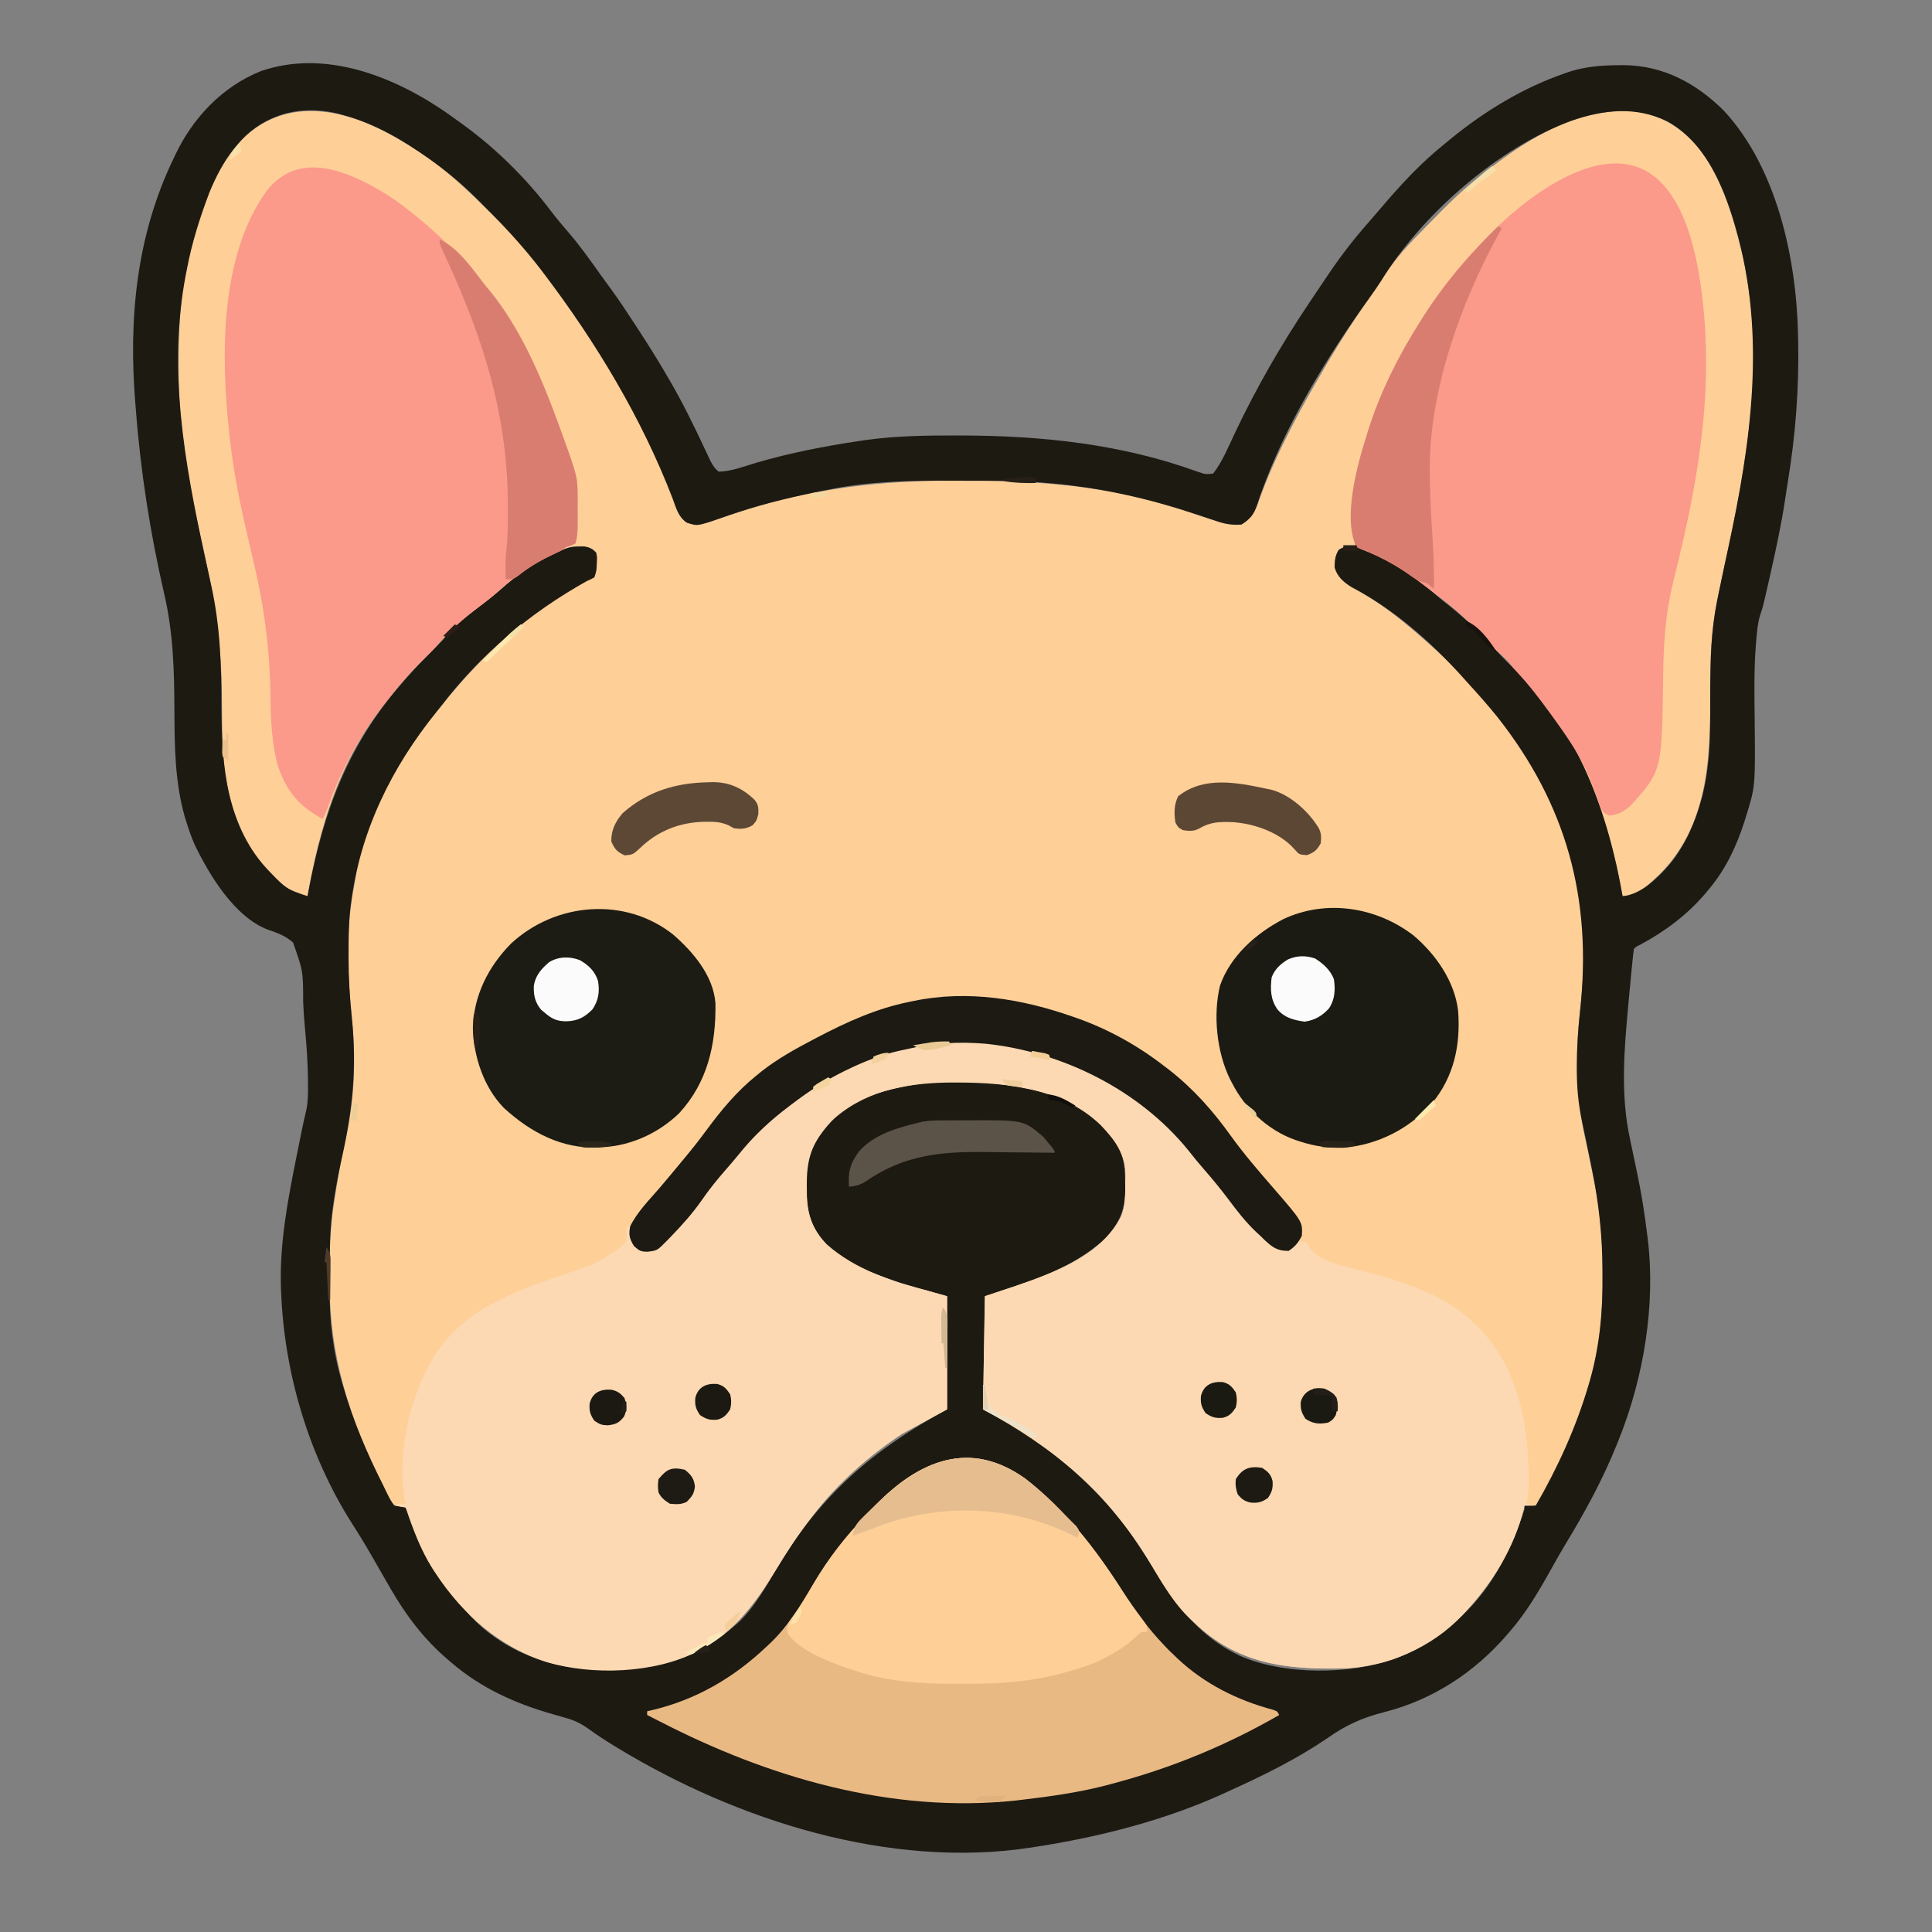 <?xml version="1.0" encoding="UTF-8"?>
<svg version="1.1" xmlns="http://www.w3.org/2000/svg" width="1024" height="1024">
<rect width="100%" height="100%" fill="#808080" stroke="none"/>
<path d="M0 0 C11.655 8.616 22.145 18.576 32.377 28.809 C33.922 30.352 35.475 31.887 37.029 33.422 C43.423 39.779 49.31 46.361 54.863 53.48 C55.482 54.271 56.101 55.062 56.74 55.877 C86.37 94.154 115.514 139.23 130.652 185.609 C132.008 188.824 133.037 190.431 135.863 192.48 C142.773 194.796 148.689 191.873 155.3 189.543 C157.811 188.699 160.322 187.86 162.839 187.035 C163.817 186.715 163.817 186.715 164.814 186.388 C202.173 174.306 239.908 170.056 279.05 170.168 C280.427 170.17 281.803 170.172 283.18 170.174 C322.412 170.259 360.378 173.002 397.863 185.48 C401.174 186.576 404.486 187.668 407.801 188.75 C409.997 189.47 412.189 190.199 414.378 190.941 C421.963 193.54 421.963 193.54 429.863 193.48 C436.339 189.758 437.877 184.338 440.3 177.543 C449.172 154.128 461.166 132.023 473.863 110.48 C474.703 109.049 474.703 109.049 475.561 107.588 C482.763 95.377 490.382 83.586 498.632 72.059 C501.081 68.628 503.383 65.138 505.629 61.573 C511.616 52.153 519.042 44.397 526.863 36.48 C527.64 35.685 528.416 34.889 529.217 34.069 C538.044 25.027 546.779 16.127 556.863 8.48 C557.861 7.689 558.858 6.897 559.886 6.082 C582.921 -12.141 609.363 -27.809 639.863 -25.52 C654.73 -22.57 666.007 -14.77 674.988 -2.652 C685.143 12.937 690.556 30.534 694.863 48.48 C695.17 49.75 695.476 51.02 695.792 52.328 C696.602 56.031 697.271 59.739 697.863 63.48 C698.066 64.72 698.066 64.72 698.273 65.984 C706.012 114.934 697.091 163.257 686.793 211.109 C685.915 215.19 685.042 219.273 684.175 223.357 C683.778 225.22 683.373 227.082 682.969 228.944 C680.194 241.995 678.579 254.767 678.554 268.113 C678.529 270.658 678.504 273.202 678.478 275.746 C678.449 279.668 678.425 283.59 678.406 287.513 C678.217 320.593 676.207 354.243 651.417 378.914 C638.996 390.48 638.996 390.48 631.863 390.48 C631.691 389.488 631.691 389.488 631.515 388.475 C622.968 339.941 602.725 291.985 564.003 259.438 C561.393 257.051 559.08 254.437 556.738 251.793 C549.072 243.209 540.218 235.697 530.894 228.961 C529.309 227.806 527.752 226.613 526.207 225.406 C515.5 217.109 500.753 205.832 486.863 204.918 C483.837 205.309 483.837 205.309 481.425 206.918 C479.483 210.103 479.344 212.398 479.234 216.066 C480.577 221.221 484.255 224.296 488.648 226.938 C490.069 227.732 491.495 228.517 492.925 229.293 C505.769 236.574 516.841 245.731 527.863 255.48 C528.677 256.198 528.677 256.198 529.507 256.929 C570.814 293.525 602.929 339.888 609.863 395.48 C609.959 396.241 610.054 397.001 610.153 397.784 C612.151 415.408 611.295 433.399 609.363 450.98 C606.864 474.328 606.882 496.125 612.097 519.066 C613.221 524.078 614.247 529.108 615.263 534.143 C615.768 536.645 616.282 539.145 616.807 541.643 C619.985 557.133 621.216 572.196 621.178 587.981 C621.175 590.714 621.199 593.447 621.224 596.18 C621.283 612.555 619.6 628.825 615.3 644.668 C615.052 645.599 614.804 646.53 614.548 647.489 C608.09 670.662 598.158 692.846 585.863 713.48 C583.883 713.48 581.903 713.48 579.863 713.48 C579.727 714.089 579.592 714.697 579.453 715.324 C574.357 736.075 563.118 753.833 548.863 769.48 C547.94 770.509 547.94 770.509 547 771.559 C530.772 788.755 507.347 798.884 483.933 799.77 C453.176 800.409 427.787 797.416 404.863 775.48 C404.26 774.94 403.656 774.4 403.035 773.844 C393.806 765.283 387.402 753.861 380.974 743.17 C358.716 706.388 330.2 682.585 292.863 662.48 C293.193 642.68 293.523 622.88 293.863 602.48 C301.288 600.005 301.288 600.005 308.863 597.48 C330.064 590.258 354.702 581.502 365.917 560.594 C368.527 554.761 368.195 548.638 368.3 542.355 C368.346 541.265 368.392 540.174 368.439 539.051 C368.601 527.301 363.088 520.114 355.261 511.793 C333.651 490.957 301.936 488.959 273.562 489.266 C250.835 489.716 229.369 493.99 212.261 509.91 C202.668 520.191 199.503 528.879 199.488 542.605 C199.463 543.779 199.439 544.952 199.414 546.16 C199.375 557.806 201.931 566.648 210.144 575.074 C225.392 588.57 245.103 594.743 264.442 599.83 C267.592 600.677 270.726 601.584 273.863 602.48 C273.863 622.28 273.863 642.08 273.863 662.48 C265.943 666.77 258.023 671.06 249.863 675.48 C231.993 687.345 216.022 701.486 202.863 718.48 C202.449 719.012 202.036 719.544 201.61 720.091 C195 728.656 189.209 737.61 183.568 746.837 C172.857 764.338 161.687 779.843 143.3 789.793 C142.699 790.119 142.099 790.444 141.479 790.78 C118.958 802.475 85.832 803.593 61.863 796.48 C36.799 788.509 17.1 771.178 2.863 749.48 C2.236 748.538 1.61 747.596 0.964 746.625 C-5.207 736.726 -9.455 725.527 -13.137 714.48 C-14.064 714.412 -14.99 714.344 -15.945 714.273 C-19.137 713.48 -19.137 713.48 -20.853 711.469 C-21.303 710.586 -21.752 709.703 -22.215 708.793 C-22.732 707.797 -23.248 706.801 -23.78 705.774 C-24.31 704.687 -24.841 703.6 -25.387 702.48 C-26.23 700.801 -26.23 700.801 -27.091 699.087 C-43.212 666.39 -53.548 632.798 -53.398 596.223 C-53.387 593.118 -53.398 590.015 -53.411 586.91 C-53.419 575.588 -52.911 564.669 -51.137 553.48 C-50.997 552.514 -50.856 551.547 -50.711 550.55 C-50.318 547.897 -49.891 545.251 -49.45 542.605 C-49.289 541.62 -49.128 540.634 -48.962 539.619 C-47.921 533.454 -46.696 527.355 -45.321 521.258 C-40.047 497.742 -39.347 477.097 -41.847 453.026 C-44.146 430.689 -44.788 407.746 -40.543 385.612 C-40.164 383.62 -39.838 381.619 -39.516 379.617 C-33.649 345.69 -15.741 315.707 5.863 289.48 C6.356 288.871 6.85 288.262 7.358 287.635 C24.968 265.985 45.327 246.226 69.112 231.561 C70.923 230.443 72.725 229.313 74.527 228.18 C83.399 222.635 83.399 222.635 86.863 221.48 C87.824 218.596 88.09 216.495 88.175 213.48 C88.213 212.614 88.25 211.748 88.289 210.855 C88.07 208.361 88.07 208.361 86.128 206.699 C82.093 204.528 78.317 204.815 73.863 205.48 C69.99 206.786 66.467 208.567 62.863 210.48 C61.966 210.926 61.068 211.373 60.144 211.832 C50.496 216.795 42.082 223.375 34.042 230.613 C31.302 232.961 28.429 235.12 25.55 237.293 C17.287 243.57 9.545 250.263 2.863 258.23 C0.203 261.223 -2.655 263.99 -5.512 266.793 C-11.162 272.374 -16.258 278.207 -21.137 284.48 C-21.936 285.474 -22.736 286.468 -23.559 287.492 C-48.025 318.171 -58.377 352.303 -65.137 390.48 C-75.015 389.201 -83.954 379.819 -90.137 372.48 C-105.21 352.414 -110.195 328.278 -110.348 303.566 C-110.376 301.004 -110.405 298.441 -110.434 295.879 C-110.476 291.889 -110.512 287.899 -110.539 283.908 C-110.719 258.924 -113.762 236.06 -119.208 211.713 C-123.959 190.412 -128.483 169.158 -131.137 147.48 C-131.225 146.786 -131.312 146.092 -131.403 145.377 C-132.951 132.917 -133.541 120.595 -133.512 108.043 C-133.512 107.133 -133.511 106.223 -133.511 105.286 C-133.404 66.289 -126.682 16.719 -98.137 -12.52 C-67.412 -39.235 -28.416 -20.203 0 0 Z " fill="#FECF97" transform="translate(228.137,84.52)"/>
<path d="M0 0 C2.644 1.849 5.265 3.728 7.875 5.625 C8.455 6.045 9.035 6.466 9.633 6.899 C27.185 19.725 42.791 35.2 55.909 52.506 C58.875 56.395 61.982 60.12 65.188 63.812 C71.346 70.951 76.766 78.598 82.206 86.289 C84.028 88.838 85.885 91.359 87.742 93.883 C92.136 99.916 96.244 106.119 100.312 112.375 C100.684 112.945 101.055 113.515 101.438 114.102 C107.12 122.829 112.688 131.595 117.875 140.625 C118.24 141.251 118.606 141.876 118.982 142.521 C125.685 154.022 131.498 165.916 137.141 177.963 C137.433 178.58 137.724 179.196 138.024 179.831 C138.824 181.521 139.616 183.214 140.408 184.908 C141.718 187.334 142.681 188.979 144.875 190.625 C151.676 190.441 158.283 187.812 164.75 185.875 C182.715 180.639 200.752 177.126 219.25 174.375 C220.869 174.13 220.869 174.13 222.521 173.88 C238.578 171.618 254.809 171.412 271 171.438 C271.858 171.439 272.717 171.44 273.601 171.441 C316.483 171.561 358.442 175.983 399.02 190.777 C402.922 192.056 402.922 192.056 406.875 191.625 C411.823 185.234 414.904 177.515 418.348 170.231 C429.726 146.215 442.824 123.463 457.625 101.375 C458.211 100.499 458.211 100.499 458.809 99.605 C461.488 95.605 464.178 91.613 466.875 87.625 C467.47 86.746 468.064 85.866 468.677 84.96 C475.052 75.587 481.844 66.827 489.362 58.344 C491.444 55.978 493.486 53.577 495.529 51.177 C506.235 38.601 516.943 26.947 529.875 16.625 C530.927 15.76 531.977 14.894 533.027 14.027 C550.788 -0.473 571.141 -12.861 592.875 -20.375 C594.667 -20.998 594.667 -20.998 596.496 -21.633 C604.888 -24.13 612.875 -24.752 621.625 -24.812 C622.654 -24.823 623.683 -24.833 624.744 -24.843 C645.573 -24.607 663.035 -15.185 677.566 -0.688 C705.822 29.731 716.162 78.356 716.875 118.625 C716.895 119.491 716.916 120.357 716.937 121.249 C717.476 146.536 715.512 171.556 711.385 196.498 C710.91 199.408 710.471 202.321 710.043 205.238 C708.036 218.539 705.201 231.633 702.25 244.75 C702.05 245.641 701.85 246.532 701.644 247.45 C701.067 250.012 700.484 252.573 699.898 255.133 C699.725 255.901 699.551 256.668 699.372 257.459 C698.654 260.566 697.912 263.525 696.819 266.525 C695.492 270.882 695.129 275.191 694.75 279.719 C694.665 280.718 694.58 281.718 694.493 282.748 C693.518 295.53 693.732 308.317 693.875 321.125 C694.277 357.453 694.277 357.453 689.25 373.5 C688.992 374.336 688.734 375.172 688.468 376.033 C684.299 389.03 678.667 401.096 669.875 411.625 C669.064 412.598 668.253 413.571 667.418 414.574 C657.795 425.745 646.474 434.177 633.543 441.164 C631.027 442.38 631.027 442.38 629.875 443.625 C629.635 445.155 629.456 446.694 629.302 448.235 C629.203 449.224 629.103 450.212 628.999 451.231 C628.895 452.315 628.791 453.399 628.684 454.516 C628.574 455.635 628.464 456.755 628.35 457.908 C627.996 461.563 627.652 465.219 627.312 468.875 C627.14 470.728 627.14 470.728 626.964 472.618 C624.743 496.837 622.625 520.667 627.875 544.625 C628.882 549.394 629.878 554.166 630.875 558.938 C631.138 560.182 631.4 561.427 631.671 562.71 C633.878 573.295 635.577 583.893 636.875 594.625 C636.969 595.342 637.064 596.059 637.161 596.797 C641.547 632.069 635.047 670.815 621.875 703.625 C621.536 704.476 621.197 705.327 620.848 706.204 C613.403 724.687 604.098 741.839 593.754 758.84 C591.152 763.132 588.679 767.483 586.25 771.875 C579.658 783.72 572.825 795.387 563.875 805.625 C563.45 806.121 563.026 806.616 562.588 807.127 C545.446 827.025 523.224 841.544 497.705 848.041 C485.854 851.067 477.171 854.953 467.271 861.996 C451.197 872.924 433.554 881.646 415.875 889.625 C415.119 889.976 414.362 890.327 413.583 890.688 C381.822 905.381 346.34 914.359 311.875 919.625 C311.128 919.742 310.381 919.859 309.611 919.98 C235.167 931.153 154.694 905.542 91.625 867.312 C90.697 866.75 89.77 866.188 88.814 865.609 C84.307 862.843 79.948 859.98 75.672 856.867 C71.587 853.975 68.196 852.376 63.375 851.062 C61.983 850.659 60.591 850.254 59.199 849.848 C58.488 849.647 57.777 849.446 57.044 849.239 C37.113 843.6 18.633 835.294 2.875 821.625 C2.34 821.17 1.804 820.716 1.253 820.248 C-11.377 809.464 -20.843 796.99 -29.125 782.625 C-29.683 781.659 -30.24 780.692 -30.815 779.696 C-36.196 770.362 -36.196 770.362 -38.583 766.177 C-42.084 760.059 -45.715 754.064 -49.529 748.136 C-72.568 711.901 -85.397 668.486 -87.125 625.625 C-87.155 624.886 -87.185 624.146 -87.216 623.384 C-88.022 600.077 -83.682 577.018 -79.093 554.26 C-78.624 551.931 -78.157 549.601 -77.691 547.271 C-77.388 545.76 -77.085 544.249 -76.781 542.738 C-76.635 542.01 -76.49 541.281 -76.34 540.531 C-75.605 536.889 -74.81 533.275 -73.922 529.668 C-72.869 524.991 -72.824 520.403 -72.875 515.625 C-72.882 514.671 -72.889 513.716 -72.896 512.733 C-73.022 503.709 -73.593 494.749 -74.48 485.77 C-74.939 481.112 -75.239 476.474 -75.44 471.8 C-75.475 455.276 -75.475 455.276 -80.797 440.193 C-84.696 436.713 -89.133 435.009 -94.048 433.404 C-111.765 426.756 -125.352 404.232 -133.083 387.996 C-134.839 383.999 -136.223 379.922 -137.5 375.75 C-137.839 374.658 -137.839 374.658 -138.186 373.543 C-143.426 355.121 -143.593 336.506 -143.678 317.512 C-143.777 295.981 -144.248 275.73 -149.25 254.688 C-156.559 222.834 -161.668 190.215 -164.125 157.625 C-164.216 156.572 -164.306 155.519 -164.4 154.434 C-168.043 109.62 -163.907 65.576 -144.125 24.625 C-143.828 23.992 -143.53 23.359 -143.224 22.708 C-133.86 2.958 -118.202 -13.572 -97.742 -21.723 C-64.073 -33.263 -27.99 -19.189 0 0 Z M-90.125 2.625 C-91.13 3.025 -91.13 3.025 -92.156 3.434 C-108.645 10.795 -118.503 26.499 -125.125 42.625 C-130.196 55.955 -134.502 69.598 -137.125 83.625 C-137.396 84.997 -137.396 84.997 -137.672 86.396 C-147.199 136.198 -138.343 185.849 -127.742 234.637 C-127.54 235.568 -127.339 236.5 -127.131 237.459 C-126.149 241.985 -125.158 246.508 -124.146 251.027 C-119.345 272.661 -118.778 293.483 -118.744 315.616 C-118.664 347.049 -116.037 379.369 -92.941 402.922 C-84.304 411.821 -84.304 411.821 -73.125 415.625 C-72.907 414.45 -72.907 414.45 -72.685 413.252 C-64.627 370.234 -51.484 334.81 -22.125 301.625 C-21.377 300.766 -20.63 299.908 -19.859 299.023 C-15.242 293.791 -10.394 288.839 -5.422 283.947 C-2.703 281.26 -0.155 278.532 2.25 275.562 C6.809 270.201 12.598 266.169 18.171 261.928 C20.577 260.088 22.947 258.204 25.312 256.312 C26.11 255.676 26.908 255.039 27.73 254.383 C29.582 252.865 31.353 251.296 33.125 249.688 C41.226 242.678 51.116 236.972 60.875 232.625 C61.687 232.259 62.499 231.893 63.336 231.516 C66.016 230.576 68.106 230.326 70.938 230.312 C72.192 230.287 72.192 230.287 73.473 230.262 C76.458 230.713 77.792 231.442 79.875 233.625 C80.301 236 80.301 236 80.188 238.625 C80.163 239.491 80.139 240.357 80.113 241.25 C79.875 243.625 79.875 243.625 78.875 246.625 C77.109 247.645 77.109 247.645 74.875 248.625 C45.233 265.12 18.517 287.508 -2.125 314.625 C-2.995 315.708 -3.867 316.789 -4.742 317.867 C-28.728 347.573 -45.323 381.493 -50.125 419.625 C-50.219 420.348 -50.314 421.071 -50.411 421.816 C-51.315 429.609 -51.364 437.416 -51.375 445.25 C-51.379 446.355 -51.379 446.355 -51.382 447.483 C-51.395 458.469 -50.772 469.265 -49.625 480.188 C-46.976 506.404 -49.189 528.383 -54.863 554.023 C-56.387 560.919 -57.749 567.814 -58.855 574.789 C-58.972 575.52 -59.089 576.25 -59.209 577.003 C-60.639 586.418 -61.284 595.794 -61.328 605.312 C-61.334 606.295 -61.34 607.278 -61.345 608.29 C-61.355 610.357 -61.361 612.424 -61.365 614.492 C-61.375 617.59 -61.406 620.687 -61.438 623.785 C-61.529 640.742 -59.703 656.69 -54.938 673 C-54.635 674.051 -54.332 675.102 -54.021 676.185 C-48.806 693.877 -41.732 710.615 -33.417 727.068 C-32.549 728.786 -31.708 730.517 -30.892 732.26 C-29.76 734.548 -28.707 736.62 -27.125 738.625 C-25.136 739.019 -23.135 739.359 -21.125 739.625 C-19.813 742.087 -19.03 744.057 -18.25 746.688 C-17.754 748.157 -17.252 749.625 -16.742 751.09 C-16.481 751.844 -16.221 752.598 -15.952 753.375 C-10.021 769.511 0.09 783.283 11.875 795.625 C12.423 796.236 12.971 796.847 13.535 797.477 C28.206 813.265 51.51 823.869 72.906 824.75 C93.067 825.216 113.31 825.48 131.875 816.625 C132.826 816.171 133.778 815.717 134.758 815.25 C141.462 811.814 147.207 807.568 152.875 802.625 C153.467 802.129 154.058 801.632 154.668 801.121 C163.812 792.803 170.121 780.985 176.438 770.5 C199.264 732.606 226.938 708.716 265.875 687.625 C265.875 667.825 265.875 648.025 265.875 627.625 C257.625 625.315 249.375 623.005 240.875 620.625 C203.352 606.881 203.352 606.881 194.812 590.312 C191.541 583.082 191.592 576.358 191.5 568.5 C191.463 567.314 191.425 566.128 191.387 564.906 C191.25 551.095 197.531 542.527 206.676 532.688 C216.631 523.137 229.683 519.194 242.875 516.625 C244.505 516.287 244.505 516.287 246.168 515.941 C266.245 512.529 287.99 513.448 307.875 517.625 C308.54 517.754 309.204 517.882 309.889 518.015 C327.159 521.432 343.609 530.351 354.129 544.699 C359.246 552.607 360.107 557.264 360.188 566.625 C360.217 567.725 360.246 568.824 360.275 569.957 C360.363 581.275 357.386 589.017 349.539 597.184 C331.595 613.628 308.436 620.105 285.875 627.625 C285.545 647.425 285.215 667.225 284.875 687.625 C292.795 691.915 300.715 696.205 308.875 700.625 C326.457 712.298 341.788 726.044 354.875 742.625 C355.633 743.554 356.391 744.484 357.172 745.441 C365.751 756.194 372.836 767.934 380.102 779.594 C389.397 794.448 402.097 808.619 417.875 816.625 C418.746 817.077 419.618 817.53 420.516 817.996 C444.057 828.602 479.548 828.367 503.649 819.675 C516.145 814.859 526.89 807.462 536.875 798.625 C537.559 798.024 538.244 797.424 538.949 796.805 C554.993 781.77 565.254 761.276 571.875 740.625 C571.875 739.965 571.875 739.305 571.875 738.625 C573.855 738.625 575.835 738.625 577.875 738.625 C589.588 718.268 599.215 697.18 605.875 674.625 C606.164 673.645 606.164 673.645 606.459 672.646 C611.777 654.163 613.426 635.41 613.25 616.25 C613.244 615.307 613.239 614.364 613.233 613.392 C613.106 595.302 611.291 578.413 607.707 560.68 C607.51 559.698 607.312 558.717 607.109 557.706 C605.541 549.937 603.929 542.178 602.284 534.426 C600.409 525.551 599.648 517.271 599.625 508.188 C599.623 507.532 599.62 506.877 599.618 506.202 C599.605 496.091 600.266 486.182 601.375 476.125 C607.793 416.858 594.145 367.022 557.426 320.523 C552.453 314.361 547.223 308.463 541.875 302.625 C540.96 301.606 540.046 300.586 539.133 299.566 C522.079 280.649 502.597 263.452 479.934 251.609 C475.848 248.959 472.523 246.111 471.246 241.211 C471.356 237.542 471.495 235.248 473.438 232.062 C476.775 230.094 479.168 229.858 482.875 230.625 C498.5 235.871 512.949 245.192 525.191 256.152 C527.253 257.956 529.405 259.625 531.562 261.312 C540.951 268.809 549.406 276.95 557.402 285.898 C560.371 289.172 563.443 292.304 566.691 295.301 C600.503 326.995 616.101 371.314 623.875 415.625 C633.653 414.724 642.675 405.902 648.875 398.625 C657.158 388.435 662.291 376.775 665.688 364.188 C665.98 363.117 665.98 363.117 666.278 362.026 C670.927 343.492 670.24 324.423 670.331 305.462 C670.42 289.916 670.817 274.891 673.875 259.625 C674.081 258.593 674.287 257.562 674.5 256.499 C676.198 248.109 677.998 239.741 679.812 231.375 C692.023 175.029 700.146 118.095 683.875 61.625 C683.651 60.844 683.427 60.063 683.196 59.258 C677.096 38.527 667.33 15.954 647.629 4.945 C630.932 -3.06 614.027 -1.358 596.891 4.574 C557.98 18.831 517.39 54.479 495.863 89.516 C493.923 92.55 491.874 95.465 489.771 98.387 C467.471 129.369 445.107 165.847 432.277 202.027 C432.018 202.756 431.759 203.484 431.492 204.235 C431.017 205.605 430.56 206.981 430.127 208.365 C428.384 213.499 426.374 215.799 421.875 218.625 C416.105 219.159 411.573 217.837 406.207 215.992 C404.506 215.43 402.805 214.868 401.104 214.306 C400.22 214.011 399.336 213.715 398.426 213.411 C372.224 204.695 346.468 198.865 318.875 196.625 C317.793 196.53 316.711 196.435 315.596 196.337 C302.565 195.345 289.504 195.438 276.442 195.44 C273.702 195.44 270.961 195.433 268.22 195.419 C246.888 195.315 225.686 195.664 204.688 199.812 C203.575 200.027 202.462 200.241 201.316 200.462 C185.735 203.546 170.229 207.144 155.133 212.109 C154.496 212.319 153.859 212.528 153.202 212.743 C150.132 213.758 147.073 214.797 144.022 215.868 C133.39 219.49 133.39 219.49 127.875 217.625 C123.471 214.588 122.258 210.019 120.5 205.188 C104.115 162.426 79.811 122.151 52.25 85.75 C51.784 85.133 51.319 84.516 50.839 83.881 C42.031 72.43 32.376 61.771 22.148 51.583 C20.433 49.87 18.731 48.145 17.029 46.418 C9.773 39.12 2.21 32.658 -6.125 26.625 C-6.83 26.114 -7.535 25.602 -8.261 25.075 C-22.421 15.042 -37.292 6.176 -54.125 1.625 C-54.98 1.381 -55.834 1.138 -56.715 0.887 C-67.491 -1.749 -79.85 -1.675 -90.125 2.625 Z " fill="#1D1A12" transform="translate(236.125,59.375)"/>
<path d="M0 0 C0.685 0.331 1.37 0.662 2.076 1.003 C18.338 8.951 32.826 18.552 46 31 C47.35 32.151 48.704 33.297 50.062 34.438 C59.658 42.82 67.558 53.2 75.293 63.277 C82.17 72.233 89.071 80.945 97 89 C97.73 89.743 98.459 90.485 99.211 91.25 C102.324 94.208 104.499 95.836 108.625 97.188 C112.804 96.955 114.641 95.389 118 93 C120.25 93 120.25 93 122 94 C122.237 94.615 122.474 95.23 122.719 95.863 C127.969 104.619 147.583 107.352 156.722 110.011 C176.574 115.798 196.086 122.111 211 137 C211.773 137.762 212.547 138.524 213.344 139.309 C235.17 162.07 239.801 194.114 239.177 224.271 C239.005 226.929 238.587 229.405 238 232 C239.32 232.33 240.64 232.66 242 233 C240.35 233 238.7 233 237 233 C236.865 233.608 236.729 234.217 236.59 234.844 C231.494 255.594 220.255 273.353 206 289 C205.078 290.029 205.078 290.029 204.137 291.078 C187.909 308.274 164.484 318.403 141.07 319.289 C110.313 319.929 84.924 316.936 62 295 C61.397 294.46 60.793 293.92 60.172 293.363 C50.943 284.803 44.539 273.38 38.111 262.69 C15.853 225.907 -12.662 202.105 -50 182 C-49.67 162.2 -49.34 142.4 -49 122 C-44.05 120.35 -39.1 118.7 -34 117 C-12.798 109.778 11.839 101.022 23.055 80.113 C25.664 74.281 25.332 68.158 25.438 61.875 C25.483 60.784 25.529 59.694 25.576 58.57 C25.738 46.82 20.225 39.633 12.398 31.312 C-9.212 10.476 -40.926 8.478 -69.301 8.785 C-92.027 9.235 -113.494 13.509 -130.602 29.43 C-140.195 39.711 -143.36 48.399 -143.375 62.125 C-143.399 63.298 -143.424 64.471 -143.449 65.68 C-143.488 77.326 -140.932 86.168 -132.719 94.594 C-117.471 108.089 -97.759 114.262 -78.421 119.349 C-75.271 120.196 -72.137 121.104 -69 122 C-69 141.8 -69 161.6 -69 182 C-76.92 186.29 -84.84 190.58 -93 195 C-110.87 206.865 -126.841 221.006 -140 238 C-140.413 238.532 -140.827 239.063 -141.252 239.611 C-147.863 248.176 -153.654 257.13 -159.295 266.356 C-170.006 283.857 -181.175 299.363 -199.562 309.312 C-200.163 309.638 -200.764 309.964 -201.383 310.299 C-223.905 321.995 -257.031 323.113 -281 316 C-306.064 308.029 -325.762 290.697 -340 269 C-340.626 268.058 -341.253 267.115 -341.898 266.145 C-348.07 256.245 -352.318 245.047 -356 234 C-357.65 233.67 -359.3 233.34 -361 233 C-361 232.67 -361 232.34 -361 232 C-359.35 232 -357.7 232 -356 232 C-356.16 231.363 -356.32 230.726 -356.484 230.07 C-360.84 204.134 -353.365 172.061 -338.613 150.359 C-321.593 126.732 -295.164 118.452 -268.711 109.334 C-254.409 104.438 -254.409 104.438 -242 96 C-241.153 95.279 -241.153 95.279 -240.289 94.543 C-238.181 92.02 -238.942 89.17 -239 86 C-238.34 85.34 -237.68 84.68 -237 84 C-236.917 85.217 -236.835 86.434 -236.75 87.688 C-236.198 91.831 -235.338 94.261 -232 97 C-227.816 97.837 -225.592 98.024 -221.984 95.703 C-219.878 93.895 -217.942 91.984 -216 90 C-215.08 89.167 -215.08 89.167 -214.141 88.316 C-207.62 82.268 -202.626 74.984 -197.375 67.854 C-190.71 58.868 -183.337 50.437 -176 42 C-174.768 40.579 -174.768 40.579 -173.512 39.129 C-131.238 -8.839 -58.745 -28.548 0 0 Z " fill="#FCD9B2" transform="translate(571,565)"/>
<path d="M0 0 C0.669 0.501 1.338 1.003 2.027 1.52 C2.645 1.969 3.262 2.419 3.898 2.883 C23.163 19.487 27.708 56.091 29.562 79.59 C30.846 99.289 30.407 118.931 28.027 138.52 C27.898 139.613 27.77 140.707 27.637 141.833 C25.095 162.982 20.902 183.577 15.934 204.273 C15.755 205.021 15.576 205.769 15.392 206.539 C14.522 210.179 13.643 213.816 12.743 217.448 C8.751 233.776 7.723 249.645 7.527 266.395 C6.933 316.972 6.933 316.972 -9.594 335.391 C-13.215 338.632 -16.22 340.375 -21.105 340.777 C-24.429 339.319 -24.639 338.776 -26.027 335.574 C-26.655 333.855 -27.26 332.128 -27.848 330.395 C-28.53 328.551 -29.219 326.71 -29.914 324.871 C-30.257 323.959 -30.6 323.046 -30.954 322.106 C-35.767 309.887 -43.312 299.096 -50.973 288.52 C-51.474 287.826 -51.975 287.133 -52.491 286.418 C-58.005 278.832 -63.614 271.48 -70.035 264.633 C-71.973 262.52 -71.973 262.52 -74 259.941 C-75.745 257.8 -77.401 256.186 -79.535 254.457 C-83.033 251.481 -86.051 248.269 -89.098 244.832 C-96.763 236.248 -105.617 228.736 -114.941 222 C-116.526 220.845 -118.083 219.652 -119.629 218.445 C-129.916 210.473 -140.519 204.145 -152.742 199.527 C-154.973 198.52 -154.973 198.52 -155.973 196.52 C-157.431 177.074 -155.998 159.111 -149.973 140.52 C-149.588 139.254 -149.588 139.254 -149.195 137.963 C-142.802 116.972 -132.698 97.021 -120.973 78.52 C-120.568 77.879 -120.164 77.238 -119.748 76.578 C-110.886 62.644 -100.802 49.919 -89.385 37.995 C-88.077 36.628 -86.78 35.25 -85.484 33.871 C-67.251 14.951 -27.493 -17.06 0 0 Z " fill="#FB998A" transform="translate(873.973,91.48)"/>
<path d="M0 0 C7.213 3.876 13.922 8.111 20.312 13.25 C21.589 14.242 21.589 14.242 22.891 15.254 C59.528 44.339 83.361 80.732 99.375 124.5 C99.805 125.669 100.236 126.839 100.679 128.043 C110.433 154.841 110.433 154.841 110.445 166.031 C110.447 167.121 110.448 168.21 110.449 169.332 C110.445 170.46 110.441 171.588 110.438 172.75 C110.441 173.878 110.445 175.006 110.449 176.168 C110.447 177.802 110.447 177.802 110.445 179.469 C110.444 180.458 110.443 181.447 110.442 182.467 C110.315 185.196 110.072 187.623 109.312 190.25 C106.938 191.438 106.938 191.438 104.312 192.25 C103.323 192.91 102.332 193.57 101.312 194.25 C99.232 195.236 97.148 196.214 95.062 197.188 C84.459 202.331 75.077 209.536 66.387 217.453 C63.69 219.789 60.846 221.915 58 224.062 C49.737 230.339 41.995 237.033 35.312 245 C32.653 247.992 29.795 250.76 26.938 253.562 C21.288 259.143 16.191 264.976 11.312 271.25 C10.513 272.244 9.714 273.238 8.891 274.262 C-4.303 290.805 -14.379 308.999 -21.461 328.922 C-22.407 331.488 -23.391 333.851 -24.688 336.25 C-37.48 329.566 -44.227 320.992 -48.688 307.25 C-51.524 295.913 -52.155 284.881 -52.25 273.25 C-52.516 248.403 -55.317 225.28 -61.062 201.062 C-62.223 196.091 -63.374 191.118 -64.523 186.145 C-64.801 184.946 -65.078 183.748 -65.364 182.513 C-69.056 166.454 -72.14 150.384 -73.938 134 C-74.022 133.246 -74.106 132.493 -74.192 131.716 C-78.632 91.038 -79.289 37.137 -53.852 2.77 C-38.986 -15.24 -18.451 -9.592 0 0 Z " fill="#FB998A" transform="translate(195.688,97.75)"/>
<path d="M0 0 C21.239 16.442 37.216 37.157 51.566 59.57 C58.164 69.842 65.167 79.477 73.633 88.316 C74.839 89.585 74.839 89.585 76.07 90.879 C76.916 91.683 77.762 92.488 78.633 93.316 C79.303 93.97 79.973 94.624 80.664 95.297 C94.937 108.759 112.445 117.483 131.324 122.527 C133.633 123.316 133.633 123.316 134.633 125.316 C106.935 141.212 78.497 153.032 47.633 161.316 C46.767 161.553 45.9 161.79 45.008 162.035 C29.447 166.24 13.626 168.449 -2.367 170.316 C-3.257 170.422 -4.147 170.528 -5.063 170.638 C-70.783 177.586 -135.937 158.51 -193.771 128.654 C-195.962 127.525 -198.16 126.413 -200.367 125.316 C-200.367 124.656 -200.367 123.996 -200.367 123.316 C-199.652 123.158 -198.936 122.999 -198.199 122.836 C-174.757 117.347 -154.778 105.795 -137.367 89.316 C-136.594 88.596 -135.82 87.875 -135.023 87.133 C-125.819 78.291 -119.319 67.846 -112.93 56.879 C-104.567 42.786 -95.379 30.815 -84.013 19.025 C-82.566 17.523 -81.134 16.009 -79.703 14.492 C-56.449 -9.633 -29.388 -20.901 0 0 Z " fill="#E9B984" transform="translate(543.367,783.684)"/>
<path d="M0 0 C21.213 16.422 37.243 37.119 51.531 59.543 C54.736 64.54 58.163 69.356 61.739 74.093 C64.633 78.002 64.633 78.002 64.633 81.316 C63.643 81.316 62.653 81.316 61.633 81.316 C59.857 82.655 59.857 82.655 58.07 84.441 C53.611 88.477 48.915 91.464 43.633 94.316 C42.871 94.737 42.109 95.157 41.324 95.59 C35.176 98.679 28.734 100.591 22.133 102.441 C20.863 102.804 20.863 102.804 19.567 103.174 C3.259 107.555 -12.8 108.809 -29.637 108.708 C-32.798 108.691 -35.958 108.707 -39.119 108.727 C-55.507 108.744 -71.9 107.628 -87.617 102.629 C-88.433 102.376 -89.249 102.123 -90.09 101.863 C-100.909 98.359 -119.099 91.93 -125.719 82.363 C-126.525 79.82 -126.227 78.83 -125.367 76.316 C-124.369 74.756 -123.306 73.235 -122.203 71.746 C-118.432 66.499 -115.204 61.042 -111.992 55.441 C-104.036 41.832 -94.944 30.363 -84.013 19.025 C-82.566 17.523 -81.134 16.009 -79.703 14.492 C-56.449 -9.633 -29.388 -20.901 0 0 Z " fill="#FECF97" transform="translate(543.367,783.684)"/>
<path d="M0 0 C11.765 9.927 21.878 24.261 23.707 40.035 C25.072 58.04 21.55 74.843 9.859 89.031 C-2.272 102.596 -18.745 110.981 -36.977 112.59 C-45.108 112.797 -52.405 111.776 -60.125 109.25 C-60.987 108.972 -61.85 108.693 -62.738 108.406 C-77.31 103.149 -89.127 91.936 -96.125 78.25 C-96.503 77.533 -96.88 76.817 -97.27 76.078 C-104.243 61.766 -106.26 42.115 -102.488 26.635 C-96.996 10.905 -83.421 -1.04 -69 -8.562 C-46.34 -19.228 -19.787 -15.14 0 0 Z " fill="#1C1B13" transform="translate(749.125,495.75)"/>
<path d="M0 0 C10.535 9.129 21.386 21.842 22.453 36.473 C22.766 58.313 18.291 78.263 3.25 94.688 C-7.417 105.048 -21.85 111.773 -36.75 112.688 C-37.609 112.752 -38.467 112.816 -39.352 112.883 C-59.018 113.678 -75.404 104.937 -89.641 91.965 C-100.405 80.934 -105.695 64.709 -106.125 49.625 C-105.645 32.231 -97.938 16.999 -85.816 4.73 C-62.161 -17.117 -25.467 -20.128 0 0 Z " fill="#1C1B14" transform="translate(356.75,495.312)"/>
<path d="M0 0 C0.983 0.342 0.983 0.342 1.986 0.69 C18.634 6.587 34.059 15.213 48 26 C48.928 26.705 49.856 27.41 50.812 28.137 C63.738 38.3 73.951 49.869 83.492 63.188 C90.397 72.78 98.151 81.734 105.893 90.655 C121.428 108.584 121.428 108.584 121 116 C119.021 119.747 117.53 121.647 114 124 C108.05 124.117 105.188 121.964 101.082 118.055 C100.395 117.377 99.708 116.699 99 116 C98.323 115.384 97.646 114.768 96.949 114.133 C91.268 108.794 86.678 102.801 82.018 96.586 C77.947 91.175 73.689 85.989 69.235 80.89 C66.257 77.481 63.415 74.005 60.625 70.438 C34.599 38.561 -6.051 18.456 -46.572 14.196 C-60.641 13.059 -74.291 13.69 -88 17 C-89.324 17.284 -90.648 17.565 -91.973 17.844 C-101.898 20.021 -110.884 23.55 -120 28 C-120.638 28.31 -121.276 28.619 -121.934 28.938 C-131.654 33.717 -140.389 39.453 -149 46 C-149.608 46.458 -150.216 46.917 -150.842 47.389 C-160.961 55.049 -169.556 63.02 -177.52 72.957 C-179.762 75.707 -182.063 78.383 -184.4 81.053 C-188.925 86.231 -193.152 91.466 -197.062 97.125 C-201.815 103.985 -207.204 110.009 -213 116 C-214.079 117.121 -214.079 117.121 -215.18 118.266 C-220.645 123.845 -220.645 123.845 -225.812 124.438 C-229.52 124.383 -229.956 124.038 -233 121.438 C-235.392 117.326 -235.872 115.677 -235 111 C-231.282 103.37 -224.926 97.037 -219.417 90.651 C-215.553 86.15 -211.787 81.566 -208 77 C-207.273 76.131 -206.546 75.262 -205.797 74.367 C-201.941 69.72 -198.235 64.998 -194.655 60.137 C-186.771 49.444 -178.432 39.338 -168 31 C-167.166 30.317 -166.332 29.634 -165.473 28.93 C-156.905 22.183 -147.631 17.057 -138 12 C-136.978 11.46 -136.978 11.46 -135.936 10.91 C-120.287 2.697 -104.393 -4.521 -87 -8 C-86.301 -8.148 -85.602 -8.296 -84.881 -8.449 C-56.266 -14.418 -27.356 -9.647 0 0 Z " fill="#1C1A13" transform="translate(569,539)"/>
<path d="M0 0 C0.99 0.495 0.99 0.495 2 1 C1.466 1.949 0.933 2.897 0.383 3.875 C-19.495 39.884 -36.215 86.389 -36.188 127.875 C-36.188 128.921 -36.189 129.968 -36.189 131.046 C-36.117 142.463 -35.438 153.845 -34.712 165.236 C-34.15 174.177 -33.872 183.036 -34 192 C-34.622 191.513 -35.245 191.026 -35.886 190.525 C-37.828 188.911 -37.828 188.911 -39.824 188.602 C-43.268 187.649 -45.929 185.415 -48.812 183.375 C-56.951 177.768 -65.598 173.134 -75 170 C-82.452 155.097 -74.719 126.562 -70 112 C-69.743 111.156 -69.487 110.313 -69.222 109.444 C-62.83 88.452 -52.725 68.501 -41 50 C-40.596 49.359 -40.191 48.718 -39.775 48.058 C-28.487 30.309 -15.056 14.657 0 0 Z " fill="#D97D71" transform="translate(794,120)"/>
<path d="M0 0 C9.718 4.009 17.728 15.981 24 24 C24.899 25.078 25.798 26.154 26.699 27.23 C42.536 46.676 53.517 71.895 62.062 95.25 C62.493 96.419 62.923 97.589 63.367 98.793 C73.12 125.591 73.12 125.591 73.133 136.781 C73.134 137.871 73.135 138.96 73.137 140.082 C73.133 141.21 73.129 142.338 73.125 143.5 C73.129 144.628 73.133 145.756 73.137 146.918 C73.135 148.007 73.134 149.096 73.133 150.219 C73.132 151.208 73.131 152.197 73.129 153.217 C73.002 155.946 72.76 158.373 72 161 C69.625 162.188 69.625 162.188 67 163 C66.01 163.66 65.02 164.32 64 165 C61.838 166.052 59.671 167.092 57.5 168.125 C51.579 170.989 46.456 174.371 41.305 178.496 C39 180 39 180 35 180 C34.972 178.208 34.953 176.417 34.938 174.625 C34.926 173.627 34.914 172.63 34.902 171.602 C34.977 168.847 35.178 166.251 35.492 163.523 C36.212 156.694 36.199 149.861 36.188 143 C36.186 141.951 36.186 141.951 36.185 140.881 C36.048 93.552 23.637 53.977 4.166 11.369 C3.355 9.585 3.355 9.585 2.527 7.766 C2.04 6.701 1.553 5.637 1.051 4.54 C0 2 0 2 0 0 Z " fill="#D97D71" transform="translate(233,127)"/>
<path d="M0 0 C6.921 5.358 13.133 11.516 19.383 17.629 C20.302 18.513 21.221 19.398 22.167 20.309 C23.017 21.153 23.867 21.997 24.742 22.867 C25.902 24.007 25.902 24.007 27.085 25.169 C28.633 27.316 28.633 27.316 28.376 29.594 C28.131 30.163 27.885 30.731 27.633 31.316 C26.759 30.869 25.885 30.422 24.984 29.961 C-4.98 15.06 -39.91 13.084 -71.816 23.184 C-74.693 24.16 -77.531 25.228 -80.367 26.316 C-82.512 27.089 -84.658 27.86 -86.805 28.629 C-88.326 29.189 -89.847 29.751 -91.367 30.316 C-90.854 26.143 -89.75 24.195 -86.789 21.242 C-86.047 20.497 -85.305 19.752 -84.541 18.984 C-83.741 18.207 -82.941 17.43 -82.117 16.629 C-81.298 15.826 -80.479 15.023 -79.635 14.196 C-55.375 -9.286 -29.82 -21.209 0 0 Z " fill="#E6BD8F" transform="translate(543.367,783.684)"/>
<path d="M0 0 C1.145 -0.005 1.145 -0.005 2.314 -0.01 C3.928 -0.015 5.543 -0.017 7.157 -0.017 C9.589 -0.02 12.02 -0.038 14.451 -0.057 C42.594 -0.16 42.594 -0.16 52.934 8.605 C53.635 9.451 54.336 10.297 55.059 11.168 C56.203 12.529 56.203 12.529 57.371 13.918 C59.059 16.168 59.059 16.168 59.059 17.168 C57.919 17.151 57.919 17.151 56.757 17.134 C49.508 17.033 42.259 16.957 35.009 16.909 C31.284 16.883 27.56 16.848 23.836 16.791 C-0.752 16.422 -20.423 18.037 -41.117 32.367 C-44.154 34.303 -46.387 34.829 -49.941 35.168 C-50.583 27.474 -49.211 22.466 -44.539 16.324 C-36.424 7.277 -24.375 3.951 -12.941 1.168 C-12.216 0.991 -11.49 0.813 -10.742 0.631 C-7.157 0.038 -3.623 0.006 0 0 Z " fill="#5B5347" transform="translate(499.941,593.832)"/>
<path d="M0 0 C1.253 -0.04 1.253 -0.04 2.532 -0.08 C11.47 -0.102 18.516 3.171 24.875 9.375 C26.969 12.107 26.875 13.355 26.812 16.875 C25.875 20.375 25.875 20.375 23.75 22.812 C20.104 24.794 17.98 24.879 13.875 24.375 C12.529 23.633 12.529 23.633 11.156 22.875 C7.292 21.108 3.981 20.878 -0.188 20.938 C-0.932 20.944 -1.676 20.951 -2.443 20.958 C-15.175 21.322 -26.62 25.927 -35.75 34.75 C-39.631 38.326 -39.631 38.326 -43.938 38.75 C-48.065 36.97 -49.304 35.472 -51.125 31.375 C-51.236 25.386 -48.944 20.84 -45.125 16.375 C-31.983 4.801 -17.104 0.349 0 0 Z " fill="#5C4835" transform="translate(375.125,414.625)"/>
<path d="M0 0 C0.866 0.17 1.732 0.34 2.625 0.516 C12.793 3.132 22.719 12.17 28 21 C29.427 23.853 29.31 25.835 29 29 C26.973 32.649 25.605 33.772 21.688 35.25 C17.61 34.974 17.538 34.894 15.062 32.062 C7.208 23.193 -6.075 18.534 -17.594 17.758 C-24.358 17.531 -29.464 17.543 -35.297 21.094 C-38.276 22.679 -40.746 22.501 -44 22 C-46.438 20.688 -46.438 20.688 -48 18 C-48.744 13.013 -48.8 8.634 -46.562 4.062 C-33.156 -6.728 -15.521 -3.317 0 0 Z " fill="#5C4734" transform="translate(671,418)"/>
<path d="M0 0 C4.395 2.813 8.081 6.062 10 11 C10.8 16.555 10.574 21.72 7.395 26.461 C3.764 30.467 -0.157 32.737 -5.5 33.5 C-11.265 32.676 -16.021 31.537 -19.938 27 C-23.632 21.626 -23.764 16.349 -23 10 C-21.28 5.602 -18.314 2.895 -14.312 0.5 C-9.461 -1.592 -5.008 -1.648 0 0 Z " fill="#FBFBFB" transform="translate(697,508)"/>
<path d="M0 0 C4.712 2.683 8.049 5.888 9.711 11.125 C10.571 16.792 9.994 21.309 6.711 26.125 C2.515 30.356 -1.133 32.263 -7.102 32.438 C-11.953 32.388 -14.538 31.34 -18.289 28.125 C-19.032 27.506 -19.774 26.887 -20.539 26.25 C-23.711 22.398 -24.52 18.654 -24.352 13.75 C-23.587 8.237 -20.41 4.683 -16.289 1.125 C-11.334 -1.938 -5.403 -2.065 0 0 Z " fill="#FCFBFB" transform="translate(307.289,508.875)"/>
<path d="M0 0 C3.275 2.672 4.842 4.582 5.312 8.812 C4.928 12.731 3.707 14.213 1 17 C-2.1 18.55 -4.579 18.29 -8 18 C-10.753 16.204 -12.526 14.947 -14 12 C-14.375 8.688 -14.375 8.688 -14 5 C-9.429 -0.533 -6.996 -1.568 0 0 Z " fill="#1D1B14" transform="translate(363,779)"/>
<path d="M0 0 C2.984 1.989 4.603 3.385 5.477 6.938 C5.759 10.861 5.219 12.671 3 16 C-0.349 18.233 -2.13 18.7 -6.066 18.41 C-9.364 17.711 -10.864 16.589 -13 14 C-13.969 11.271 -14.309 8.884 -14 6 C-10.459 0.261 -6.627 -1.09 0 0 Z " fill="#1C1A13" transform="translate(669,778)"/>
<path d="M0 0 C2.778 1.263 4.491 2.352 6.375 4.75 C7.317 8.141 6.848 10.61 6 14 C4.5 16.438 4.5 16.438 2 18 C-2.768 18.945 -5.964 18.676 -10.062 16 C-12.197 12.694 -12.808 10.811 -12.551 6.938 C-10.879 1.056 -5.543 -0.944 0 0 Z " fill="#1A1912" transform="translate(702,736)"/>
<path d="M0 0 C3.248 0.696 4.804 1.897 6.934 4.414 C8.082 8.363 8.365 10.444 6.684 14.227 C3.991 17.592 2.365 18.365 -1.941 18.852 C-5.283 18.747 -6.125 18.375 -9.066 16.414 C-11.286 13.085 -11.825 11.275 -11.543 7.352 C-10.066 1.346 -5.606 -0.403 0 0 Z " fill="#1B1912" transform="translate(324.066,736.586)"/>
<path d="M0 0 C3.552 0.874 4.948 2.493 6.938 5.477 C7.636 8.316 7.636 10.637 6.938 13.477 C4.948 16.46 3.552 18.079 0 18.953 C-3.923 19.235 -5.734 18.696 -9.062 16.477 C-11.282 13.148 -11.821 11.337 -11.539 7.414 C-10.075 1.463 -5.591 -0.402 0 0 Z " fill="#1B1912" transform="translate(380.062,733.523)"/>
<path d="M0 0 C3.552 0.874 4.948 2.493 6.938 5.477 C7.636 8.316 7.636 10.637 6.938 13.477 C4.948 16.46 3.552 18.079 0 18.953 C-3.923 19.235 -5.734 18.696 -9.062 16.477 C-11.282 13.148 -11.821 11.337 -11.539 7.414 C-10.075 1.463 -5.591 -0.402 0 0 Z " fill="#1A1912" transform="translate(648.062,732.523)"/>
<path d="M0 0 C0.33 0 0.66 0 1 0 C1.11 0.759 1.219 1.519 1.332 2.301 C1.491 3.295 1.649 4.289 1.812 5.312 C1.963 6.299 2.114 7.285 2.27 8.301 C3.201 11.741 4.645 13.205 7.698 14.996 C8.308 15.283 8.918 15.571 9.547 15.867 C10.227 16.196 10.908 16.525 11.609 16.863 C13.021 17.53 14.432 18.197 15.844 18.863 C20.617 21.169 24.759 23.814 29 27 C28.34 27.33 27.68 27.66 27 28 C24.818 26.905 22.772 25.76 20.688 24.5 C19.429 23.759 18.17 23.019 16.91 22.281 C16.266 21.902 15.621 21.523 14.958 21.133 C10.045 18.29 5.007 15.67 0 13 C0 8.71 0 4.42 0 0 Z " fill="#EBE2C9" transform="translate(521,734)"/>
<path d="M0 0 C0.79 -0.012 1.579 -0.024 2.393 -0.037 C4.451 -0.042 6.508 0.065 8.562 0.188 C9.223 0.848 9.883 1.508 10.562 2.188 C6.992 3.378 3.716 3.371 0 3.375 C-0.685 3.387 -1.37 3.399 -2.076 3.412 C-3.865 3.417 -5.653 3.31 -7.438 3.188 C-8.098 2.527 -8.758 1.867 -9.438 1.188 C-7.336 -0.914 -2.896 0.002 0 0 Z " fill="#282219" transform="translate(708.438,604.812)"/>
<path d="M0 0 C2.422 3.633 2.233 5.318 2.195 9.637 C2.189 10.935 2.182 12.234 2.176 13.572 C2.159 14.944 2.142 16.316 2.125 17.688 C2.115 19.071 2.106 20.454 2.098 21.838 C2.074 25.225 2.041 28.613 2 32 C1.67 32 1.34 32 1 32 C0.67 27.71 0.34 23.42 0 19 C-0.33 19 -0.66 19 -1 19 C-1.027 16.208 -1.047 13.417 -1.062 10.625 C-1.071 9.831 -1.079 9.037 -1.088 8.219 C-1.113 2.227 -1.113 2.227 0 0 Z " fill="#D4B794" transform="translate(500,693)"/>
<path d="M0 0 C2.483 2.483 2.26 3.967 2.273 7.361 C2.266 8.046 2.258 8.732 2.25 9.438 C2.258 10.119 2.265 10.8 2.273 11.502 C2.259 15.214 2.109 16.836 0 20 C-1.175 16.287 -1.133 12.749 -1.125 8.875 C-1.128 7.635 -1.13 6.395 -1.133 5.117 C-1 2 -1 2 0 0 Z " fill="#282017" transform="translate(252,536)"/>
<path d="M0 0 C0.33 0.66 0.66 1.32 1 2 C-12.656 5.468 -12.656 5.468 -19 2 C-16.959 1.661 -14.917 1.329 -12.875 1 C-11.738 0.814 -10.601 0.629 -9.43 0.438 C-6.239 0.03 -3.212 -0.078 0 0 Z " fill="#E9CA95" transform="translate(503,552)"/>
<path d="M0 0 C4.645 -0.324 7.291 0.115 11 3 C13.095 5.993 13.2 8.4 13 12 C12.01 12 11.02 12 10 12 C10 9.36 10 6.72 10 4 C6.7 3.67 3.4 3.34 0 3 C0 2.01 0 1.02 0 0 Z " fill="#231E17" transform="translate(696,736)"/>
<path d="M0 0 C1.142 -0.014 2.284 -0.028 3.461 -0.043 C6.464 0.176 8.104 0.617 10.625 2.188 C6.85 3.06 3.31 3.351 -0.562 3.375 C-1.608 3.389 -2.653 3.403 -3.73 3.418 C-6.375 3.188 -6.375 3.188 -8.375 1.188 C-5.556 -0.222 -3.142 0.018 0 0 Z " fill="#2B251A" transform="translate(314.375,604.812)"/>
<path d="M0 0 C0.66 0.33 1.32 0.66 2 1 C1.501 1.469 1.001 1.938 0.487 2.421 C-1.78 4.551 -4.046 6.682 -6.312 8.812 C-7.491 9.919 -7.491 9.919 -8.693 11.049 C-9.451 11.761 -10.208 12.473 -10.988 13.207 C-11.685 13.862 -12.381 14.516 -13.099 15.191 C-14.758 16.77 -16.389 18.371 -18 20 C-18.66 19.67 -19.32 19.34 -20 19 C-17.608 16.579 -15.211 14.164 -12.812 11.75 C-12.139 11.068 -11.465 10.386 -10.771 9.684 C-7.329 6.225 -3.907 2.944 0 0 Z " fill="#FDE9B0" transform="translate(276,331)"/>
<path d="M0 0 C1.603 0.014 1.603 0.014 3.238 0.027 C4.047 0.039 4.855 0.051 5.688 0.062 C5.688 1.052 5.688 2.042 5.688 3.062 C-0.098 3.167 -5.606 3.055 -11.312 2.062 C-11.312 1.732 -11.312 1.403 -11.312 1.062 C-7.475 0.158 -3.937 -0.043 0 0 Z " fill="#261F16" transform="translate(543.312,252.938)"/>
<path d="M0 0 C0.66 0.33 1.32 0.66 2 1 C-3.773 5.212 -9.392 9.218 -16 12 C-16.99 11.67 -17.98 11.34 -19 11 C-17.378 10.162 -15.752 9.33 -14.125 8.5 C-13.22 8.036 -12.315 7.572 -11.383 7.094 C-9 6 -9 6 -7 6 C-7 5.01 -7 4.02 -7 3 C-4.696 1.933 -2.36 0.936 0 0 Z " fill="#F9E8BA" transform="translate(382,865)"/>
<path d="M0 0 C2.298 3.446 2.236 4.711 2.195 8.762 C2.189 9.88 2.182 10.998 2.176 12.15 C2.159 13.318 2.142 14.485 2.125 15.688 C2.116 16.866 2.107 18.045 2.098 19.26 C2.074 22.173 2.041 25.087 2 28 C1.67 28 1.34 28 1 28 C0.67 21.4 0.34 14.8 0 8 C-0.33 8 -0.66 8 -1 8 C-0.67 5.36 -0.34 2.72 0 0 Z " fill="#4E3B2A" transform="translate(173,661)"/>
<path d="M0 0 C7.16 3.212 11.722 9.648 16 16 C12.143 14.462 10.1 12.068 7.438 8.938 C4.319 5.1 4.319 5.1 0 3 C0 2.01 0 1.02 0 0 Z " fill="#19120D" transform="translate(777,329)"/>
<path d="M0 0 C0.66 0.66 1.32 1.32 2 2 C0.356 3.817 -1.122 5.071 -3.25 6.312 C-6.835 8.513 -9.865 11.209 -13 14 C-13.66 13.67 -14.32 13.34 -15 13 C-13.252 11.394 -11.502 9.79 -9.75 8.188 C-9.259 7.736 -8.768 7.284 -8.262 6.818 C-5.605 4.392 -2.925 2.097 0 0 Z " fill="#F6DFA9" transform="translate(791,88)"/>
<path d="M0 0 C1.276 0.023 2.552 0.046 3.867 0.07 C5.789 0.097 5.789 0.097 7.75 0.125 C9.231 0.16 9.231 0.16 10.742 0.195 C9.484 1.68 9.484 1.68 7.742 3.195 C3.187 3.489 -0.813 3.307 -5.258 2.195 C-3.258 0.195 -3.258 0.195 0 0 Z " fill="#E0B27E" transform="translate(522.258,951.805)"/>
<path d="M0 0 C0.99 0.66 1.98 1.32 3 2 C2.34 2 1.68 2 1 2 C1 2.66 1 3.32 1 4 C-1.97 5.32 -4.94 6.64 -8 8 C-8 7.01 -8 6.02 -8 5 C-6.25 3.613 -6.25 3.613 -4 2.312 C-3.257 1.876 -2.515 1.439 -1.75 0.988 C-1.173 0.662 -0.595 0.336 0 0 Z " fill="#F5D59F" transform="translate(439,571)"/>
<path d="M0 0 C5.853 0.45 10.082 3.038 15 6 C14.01 6.495 14.01 6.495 13 7 C11 6 9 5 7 4 C3.763 3.292 3.763 3.292 1 3 C0.67 2.01 0.34 1.02 0 0 Z " fill="#100E0B" transform="translate(555,580)"/>
<path d="M0 0 C0.33 0 0.66 0 1 0 C1 4.62 1 9.24 1 14 C0.01 13.34 -0.98 12.68 -2 12 C-2.293 9.836 -2.293 9.836 -2.188 7.375 C-2.16 6.558 -2.133 5.74 -2.105 4.898 C-2.071 4.272 -2.036 3.645 -2 3 C-1.34 3 -0.68 3 0 3 C0 2.01 0 1.02 0 0 Z " fill="#ECC18E" transform="translate(120,389)"/>
<path d="M0 0 C0 4.503 -2.725 6.679 -5.75 9.812 C-6.162 10.204 -6.575 10.596 -7 11 C-7.33 9.68 -7.66 8.36 -8 7 C-5.36 4.69 -2.72 2.38 0 0 Z " fill="#F5CE9C" transform="translate(392,854)"/>
<path d="M0 0 C3.63 0.33 7.26 0.66 11 1 C11 1.99 11 2.98 11 4 C9.541 3.913 8.082 3.805 6.625 3.688 C5.813 3.629 5.001 3.571 4.164 3.512 C2 3 2 3 0 0 Z " fill="#EECE9C" transform="translate(531,572)"/>
<path d="M0 0 C1.482 0.254 2.961 0.529 4.438 0.812 C5.673 1.039 5.673 1.039 6.934 1.27 C7.616 1.511 8.297 1.752 9 2 C9.33 2.99 9.66 3.98 10 5 C6.37 4.34 2.74 3.68 -1 3 C-0.67 2.01 -0.34 1.02 0 0 Z " fill="#F3CE97" transform="translate(547,557)"/>
<path d="M0 0 C0.33 0.99 0.66 1.98 1 3 C-3.455 6.96 -3.455 6.96 -8 11 C-8.66 10.67 -9.32 10.34 -10 10 C-6.7 6.7 -3.4 3.4 0 0 Z " fill="#FDE9AF" transform="translate(760,583)"/>
<path d="M0 0 C0.99 0 1.98 0 3 0 C2.67 2.97 2.34 5.94 2 9 C1.01 9 0.02 9 -1 9 C-0.67 6.03 -0.34 3.06 0 0 Z " fill="#EFCD98" transform="translate(187,585)"/>
<path d="M0 0 C-1 3 -1 3 -2.848 3.949 C-3.579 4.193 -4.309 4.436 -5.062 4.688 C-6.163 5.065 -6.163 5.065 -7.285 5.449 C-7.851 5.631 -8.417 5.813 -9 6 C-8.684 4.078 -8.684 4.078 -8 2 C-5.258 0.833 -2.994 0 0 0 Z " fill="#F2D29C" transform="translate(471,558)"/>
<path d="M0 0 C0.33 1.32 0.66 2.64 1 4 C-1.97 6.475 -1.97 6.475 -5 9 C-5 4.61 -2.872 3.231 0 0 Z " fill="#FAE0AA" transform="translate(127,76)"/>
<path d="M0 0 C0.33 0.66 0.66 1.32 1 2 C-5.055 2.977 -5.055 2.977 -7 3 C-7.66 2.34 -8.32 1.68 -9 1 C-6.043 -0.478 -3.258 -0.06 0 0 Z " fill="#F3D7A0" transform="translate(438,261)"/>
<path d="M0 0 C0.33 0 0.66 0 1 0 C1.66 4.29 2.32 8.58 3 13 C2.01 13 1.02 13 0 13 C0 8.71 0 4.42 0 0 Z " fill="#E4CFB1" transform="translate(521,734)"/>
<path d="M0 0 C0.99 0.33 1.98 0.66 3 1 C-0.465 3.97 -0.465 3.97 -4 7 C-4.66 6.67 -5.32 6.34 -6 6 C-4.02 4.02 -2.04 2.04 0 0 Z " fill="#2B1D17" transform="translate(241,331)"/>
<path d="M0 0 C0.33 0.66 0.66 1.32 1 2 C-0.25 5.062 -0.25 5.062 -2 8 C-2.99 8.33 -3.98 8.66 -5 9 C-3.751 5.541 -2.325 2.853 0 0 Z " fill="#FBE3AA" transform="translate(424,852)"/>
<path d="M0 0 C1.175 0.927 2.34 1.867 3.5 2.812 C4.15 3.335 4.799 3.857 5.469 4.395 C7 6 7 6 7 9 C3.992 6.151 1.722 3.765 0 0 Z " fill="#E6CF99" transform="translate(659,584)"/>
<path d="M0 0 C2.31 0 4.62 0 7 0 C7.33 0.99 7.66 1.98 8 3 C5.36 3 2.72 3 0 3 C0 2.01 0 1.02 0 0 Z " fill="#271F17" transform="translate(712,289)"/>
<path d="M0 0 C0.66 0.33 1.32 0.66 2 1 C2 1.66 2 2.32 2 3 C-0.709 4.354 -3.009 4.065 -6 4 C-4.036 2.494 -2.217 1.109 0 0 Z " fill="#241F17" transform="translate(374,872)"/>
<path d="M0 0 C0.66 0.33 1.32 0.66 2 1 C2 2.65 2 4.3 2 6 C1.01 6.33 0.02 6.66 -1 7 C-0.67 4.69 -0.34 2.38 0 0 Z " fill="#231E17" transform="translate(330,742)"/>
<path d="M0 0 C0.99 0.33 1.98 0.66 3 1 C0.472 3.799 -1.204 5.458 -5 6 C-3.35 4.02 -1.7 2.04 0 0 Z " fill="#272017" transform="translate(664,498)"/>
<path d="M0 0 C0.66 0.33 1.32 0.66 2 1 C0.02 2.98 -1.96 4.96 -4 7 C-4.99 6.67 -5.98 6.34 -7 6 C-4.69 4.02 -2.38 2.04 0 0 Z " fill="#F6E0A9" transform="translate(276,331)"/>
</svg>
